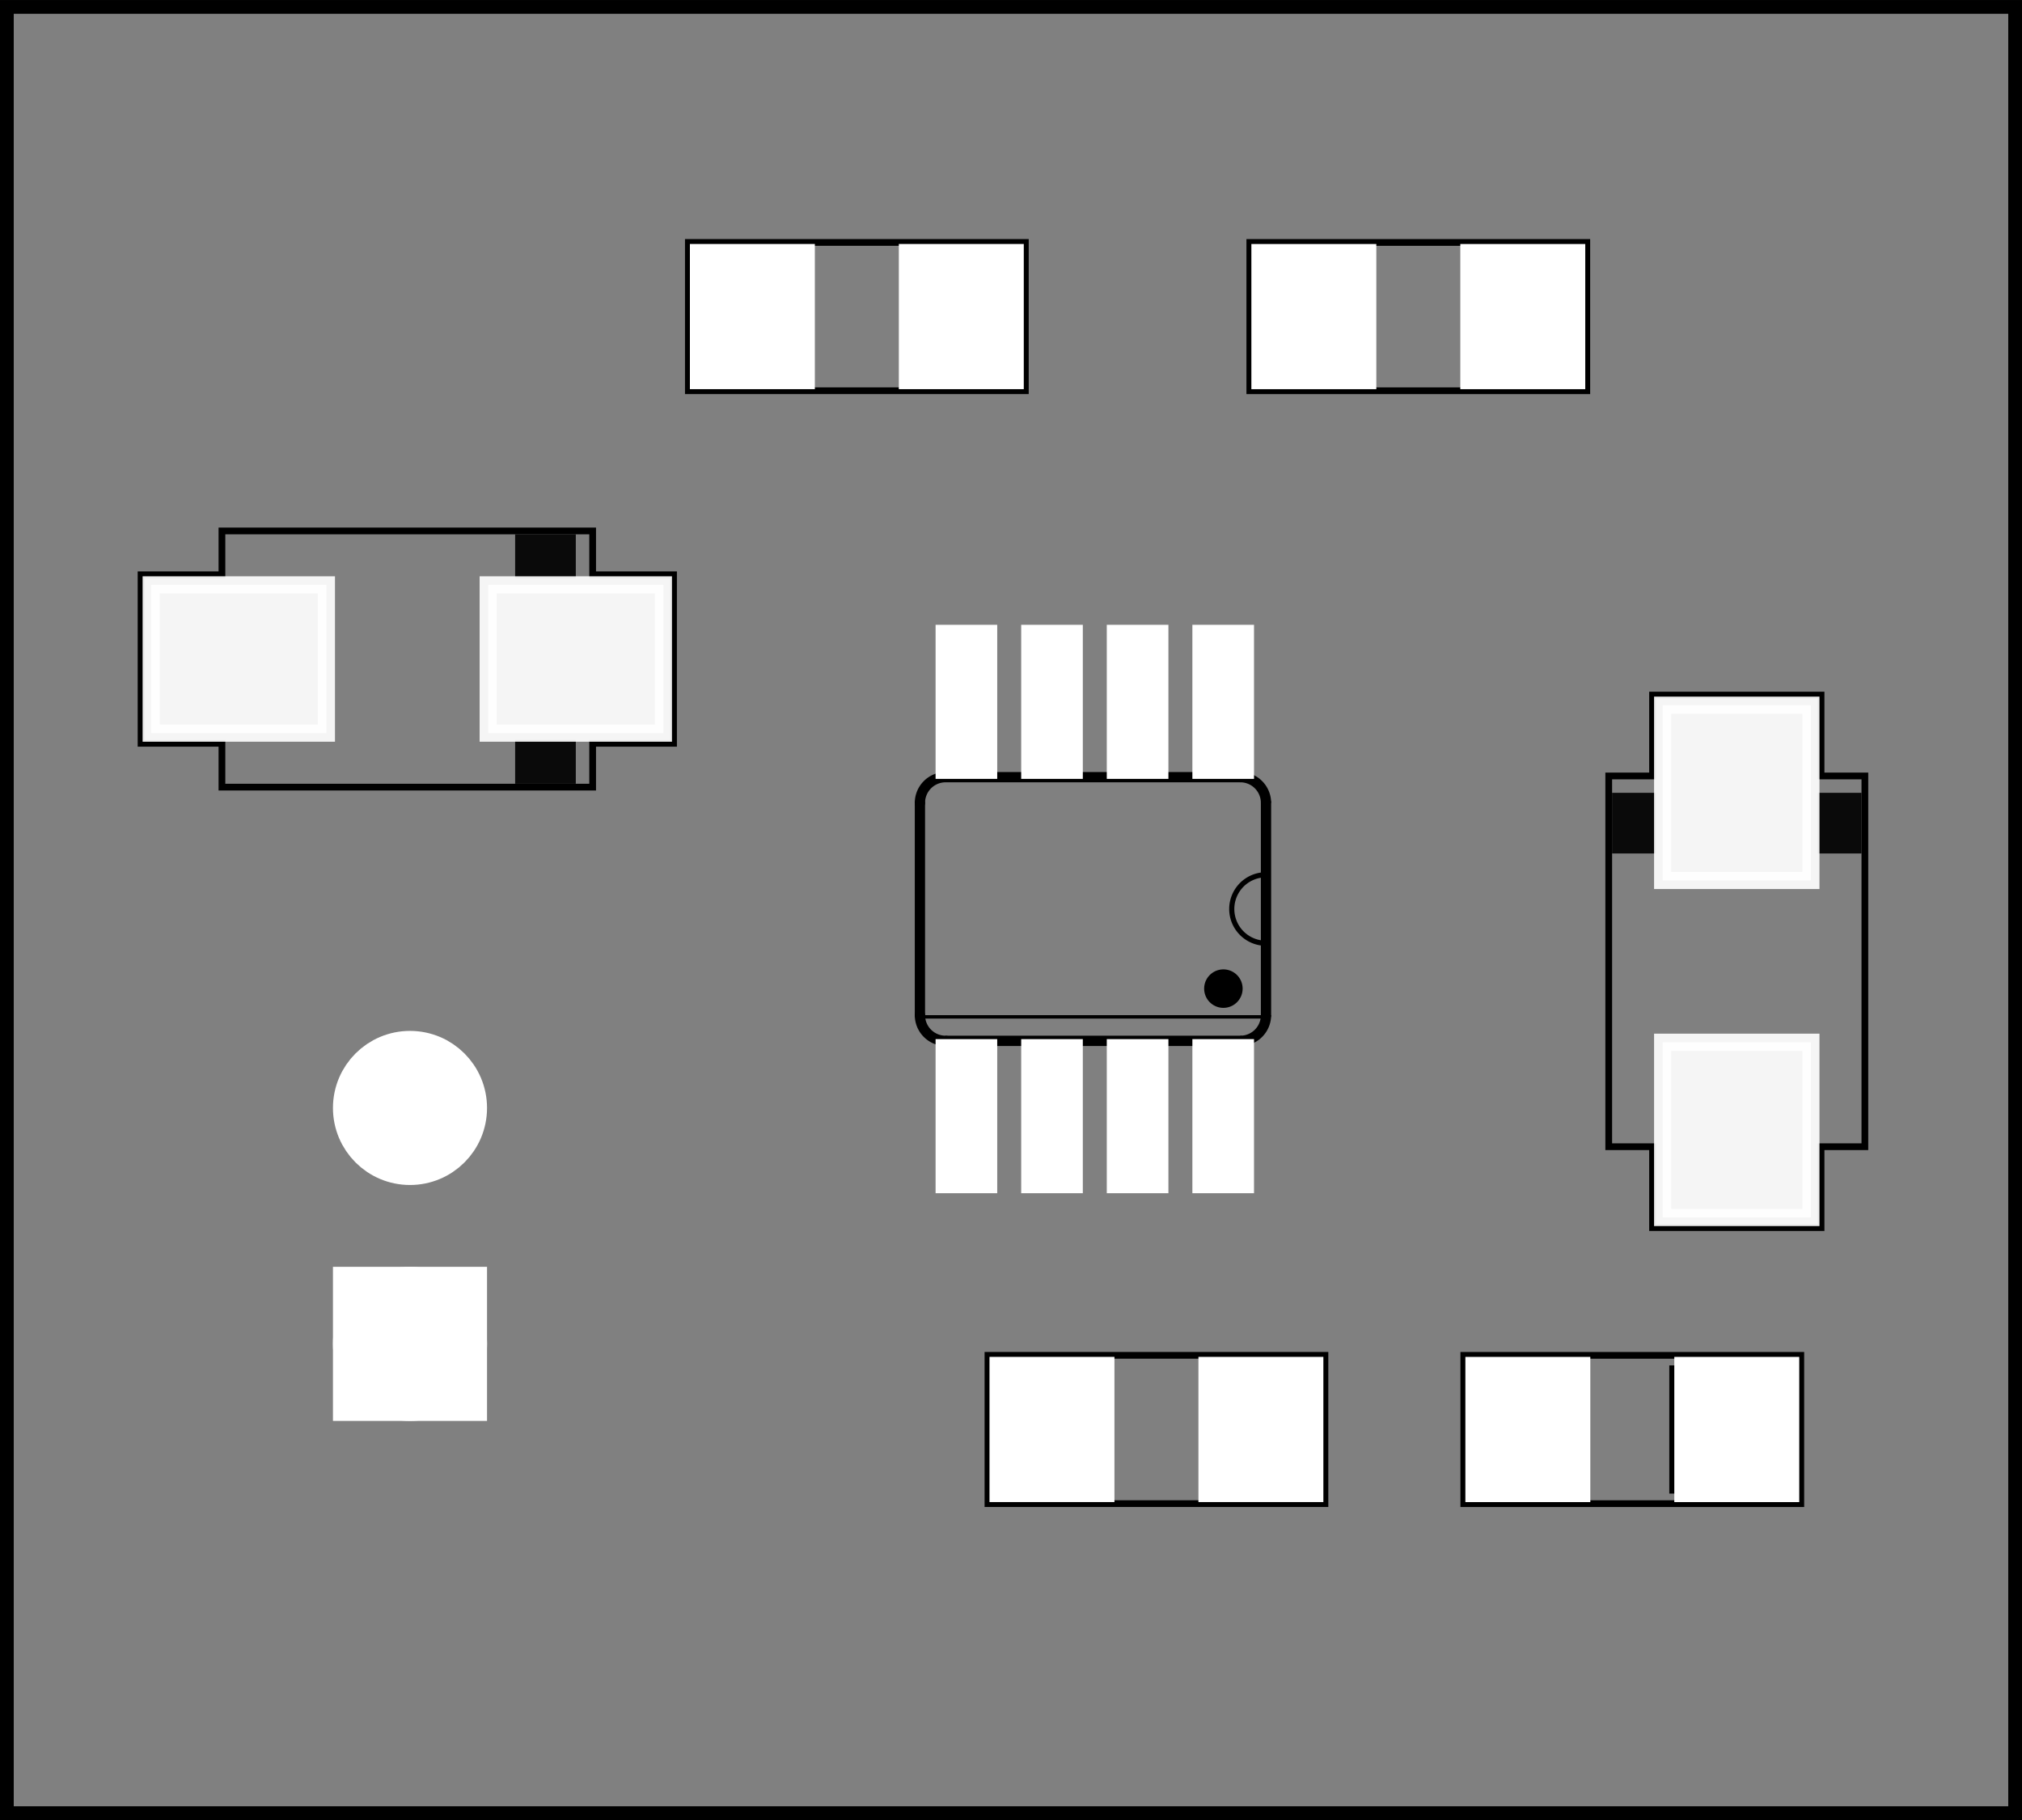 <?xml version='1.0' encoding='UTF-8' standalone='no'?>
<!-- Created with Fritzing (http://www.fritzing.org/) -->
<svg xmlns="http://www.w3.org/2000/svg" width="1.181in" x="0in" version="1.2" y="0in"  height="1.063in" viewBox="0 0 85.039 76.535" baseProfile="tiny" xmlns:svg="http://www.w3.org/2000/svg">
 <rect x="0" y="0" width="85.039" height="76.535" fill="#808080" stroke="none"/>
 <g partID="19201">
  <g id="silkscreen0">
   <rect width="84.463" x="0.288" y="0.288" fill="none" height="75.959" stroke="black" stroke-width="0.576"/>
  </g>
 </g>
 <g partID="19200">
  <g id="board">
   <rect width="84.463" x="0.288" y="0.288" fill="none" height="75.959" stroke="black" fill-opacity="0.5" id="boardoutline" stroke-width="0.5"/>
  </g>
 </g>
 <g partID="19201">
  <g id="silkscreen0">
   <rect width="84.463" x="0.288" y="0.288" fill="none" height="75.959" stroke="black" stroke-width="0.576"/>
  </g>
 </g>
 <g partID="18465631">
  <g transform="translate(37.996,26.63)">
   <g flipped="1" id="silkscreen0">
    <g transform="matrix(-1, 0, 0, 1, 16, 0)">
     <g>
      <g>
       <g>
        <line fill="none" stroke="black" style="stroke-linecap:round;stroke-miterlimit:4;stroke-dasharray:none" id="line156" y1="6.048" x1="14.173" y2="6.048" stroke-width="0.432" x2="1.832"/>
        <line fill="none" stroke="black" style="stroke-linecap:round;stroke-miterlimit:4;stroke-dasharray:none" id="line158" y1="17.136" x1="1.832" y2="17.136" stroke-width="0.432" x2="14.173"/>
        <line fill="none" stroke="black" style="stroke-linecap:round" id="line160" y1="16.056" x1="15.307" y2="7.128" stroke-width="0.432" x2="15.307"/>
        <line fill="none" stroke="black" style="stroke-linecap:round" id="line162" y1="7.128" x1="0.752" y2="16.056" stroke-width="0.432" x2="0.752"/>
        <line fill="none" stroke="black" id="line164" y1="16.128" x1="0.753" y2="16.128" stroke-width="0.144" x2="15.226"/>
        <path fill="none" stroke="black" style="stroke-linecap:round;stroke-miterlimit:4;stroke-dasharray:none" id="path166" stroke-width="0.432" d="m14.227,17.136a1.08,1.08,0,0,0,1.08,-1.08"/>
        <path fill="none" stroke="black" style="stroke-miterlimit:4;stroke-dasharray:none" id="path168" stroke-width="0.432" d="m1.832,6.048a1.08,1.08,0,0,0,-1.08,1.08"/>
        <path fill="none" stroke="black" style="stroke-linecap:round;stroke-miterlimit:4;stroke-dasharray:none" id="path170" stroke-width="0.432" d="m15.307,7.128a1.08,1.08,0,0,0,-1.08,-1.08"/>
        <path fill="none" stroke="black" style="stroke-miterlimit:4;stroke-dasharray:none" id="path172" stroke-width="0.432" d="m0.752,16.056a1.08,1.08,0,0,0,1.08,1.08"/>
        <path fill="none" stroke="black" id="path174" stroke-width="0.216" d="m0.752,13.032a1.44,1.44,0,0,0,0,-2.88"/>
        <path fill="black" stroke="none" fill-opacity="1" id="path3060" d="m3.353,14.94a0.809,0.809,0,0,1,-1.618,0,0.809,0.809,0,1,1,1.618,0z"/>
       </g>
      </g>
     </g>
    </g>
   </g>
  </g>
 </g>
 <g partID="18465641">
  <g transform="translate(61.421,56.85)">
   <g flipped="1" id="silkscreen0">
    <g transform="matrix(-1, 0, 0, 1, 14.457, 0)">
     <g>
      <g>
       <g>
        <rect width="14.173" x="0.142" y="0.142" stroke-opacity="1" fill="none" height="6.236" stroke="black" id="rect7" stroke-width="0.283"/>
        <g transform="scale(28.222,28.222)">
         <path stroke-opacity="1" fill="none" stroke="black" style="stroke-linecap:butt;stroke-linejoin:miter;stroke-miterlimit:4;stroke-dasharray:none" id="path2825" stroke-width="0.01" d="m0.196,0.02,0,0.191"/>
        </g>
       </g>
      </g>
     </g>
    </g>
   </g>
  </g>
 </g>
 <g partID="18465651">
  <g transform="translate(55.865,63.369)">
   <g transform="matrix(-1,0,0,-1,0,0)">
    <g flipped="1" id="silkscreen0">
     <g transform="matrix(-1, 0, 0, 1, 14.457, 0)">
      <g>
       <g>
        <g>
         <rect width="14.173" x="0.142" y="0.142" stroke-opacity="1" fill="none" height="6.236" stroke="black" id="silkscreen" stroke-width="0.283"/>
        </g>
       </g>
      </g>
     </g>
    </g>
   </g>
  </g>
 </g>
 <g partID="18465661">
  <g transform="translate(5.791,22.182)">
   <g flipped="1" id="silkscreen0">
    <g transform="matrix(-1, 0, 0, 1, 22.677, 0)">
     <g>
      <g>
       <g>
        <path stroke-opacity="1" fill="none" stroke="black" style="stroke-linecap:butt;stroke-linejoin:miter;stroke-miterlimit:4;stroke-dasharray:none" id="path4169" stroke-width="0.283" d="m3.543,0.142,0,1.843,-3.402,0,0,7.087,3.402,0,0,1.843,15.591,0,0,-1.843,3.402,0,0,-7.087,-3.402,0,0,-1.843,-15.591,0z"/>
        <rect width="2.551" x="4.252" y="0.283" fill="black" height="1.843" stroke="none" style="opacity:0.92;" fill-opacity="1" id="rect4173" stroke-width="0"/>
        <rect width="2.551" x="4.252" y="8.929" fill="black" height="1.843" stroke="none" style="opacity:0.92;" fill-opacity="1" id="rect4175" stroke-width="0"/>
       </g>
      </g>
     </g>
    </g>
   </g>
  </g>
 </g>
 <g partID="18465671">
  <g transform="translate(67.516,51.761)">
   <g transform="matrix(0,-1,1,0,0,0)">
    <g flipped="1" id="silkscreen0">
     <g transform="matrix(-1, 0, 0, 1, 22.677, 0)">
      <g>
       <g>
        <g>
         <path stroke-opacity="1" fill="none" stroke="black" style="stroke-linecap:butt;stroke-linejoin:miter;stroke-miterlimit:4;stroke-dasharray:none" id="path4169" stroke-width="0.283" d="m3.543,0.142,0,1.843,-3.402,0,0,7.087,3.402,0,0,1.843,15.591,0,0,-1.843,3.402,0,0,-7.087,-3.402,0,0,-1.843,-15.591,0z"/>
         <rect width="2.551" x="4.252" y="0.283" fill="black" height="1.843" stroke="none" style="opacity:0.92;" fill-opacity="1" id="rect4173" stroke-width="0"/>
         <rect width="2.551" x="4.252" y="8.929" fill="black" height="1.843" stroke="none" style="opacity:0.92;" fill-opacity="1" id="rect4175" stroke-width="0"/>
        </g>
       </g>
      </g>
     </g>
    </g>
   </g>
  </g>
 </g>
 <g partID="18465681">
  <g transform="translate(43.265,16.569)">
   <g transform="matrix(-1,0,0,-1,0,0)">
    <g flipped="1" id="silkscreen0">
     <g transform="matrix(-1, 0, 0, 1, 14.457, 0)">
      <g>
       <g>
        <g>
         <rect width="14.173" x="0.142" y="0.142" stroke-opacity="1" fill="none" height="6.236" stroke="black" id="silkscreen" stroke-width="0.283"/>
        </g>
       </g>
      </g>
     </g>
    </g>
   </g>
  </g>
 </g>
 <g partID="18465691">
  <g transform="translate(52.421,10.05)">
   <g flipped="1" id="silkscreen0">
    <g transform="matrix(-1, 0, 0, 1, 14.457, 0)">
     <g>
      <g>
       <g>
        <rect width="14.173" x="0.142" y="0.142" stroke-opacity="1" fill="none" height="6.236" stroke="black" id="silkscreen" stroke-width="0.283"/>
       </g>
      </g>
     </g>
    </g>
   </g>
  </g>
 </g>
 <g partID="18465690">
  <g transform="translate(52.421,10.05)">
   <g flipped="1" id="copper0">
    <g transform="matrix(-1, 0, 0, 1, 14.457, 0)">
     <g>
      <g>
       <g>
        <rect width="4.535" x="0.567" y="0.567" fill="white" height="5.386" stroke="white" fill-opacity="1" id="connector0pad" stroke-width="0.72"/>
        <rect width="4.535" x="9.354" y="0.567" fill="white" height="5.386" stroke="white" fill-opacity="1" id="connector1pad" stroke-width="0.72"/>
       </g>
      </g>
     </g>
    </g>
   </g>
  </g>
 </g>
 <g partID="18465680">
  <g transform="translate(43.265,16.569)">
   <g transform="matrix(-1,0,0,-1,0,0)">
    <g flipped="1" id="copper0">
     <g transform="matrix(-1, 0, 0, 1, 14.457, 0)">
      <g>
       <g>
        <g>
         <rect width="4.535" x="0.567" y="0.567" fill="white" height="5.386" stroke="white" fill-opacity="1" id="connector0pad" stroke-width="0.72"/>
         <rect width="4.535" x="9.354" y="0.567" fill="white" height="5.386" stroke="white" fill-opacity="1" id="connector1pad" stroke-width="0.72"/>
        </g>
       </g>
      </g>
     </g>
    </g>
   </g>
  </g>
 </g>
 <g partID="18465670">
  <g transform="translate(67.516,51.761)">
   <g transform="matrix(0,-1,1,0,0,0)">
    <g flipped="1" id="copper0">
     <g transform="matrix(-1, 0, 0, 1, 22.677, 0)">
      <g>
       <g>
        <g>
         <rect width="7.37" x="0.567" y="2.409" fill="white" height="6.236" stroke="white" style="opacity:0.92;" fill-opacity="1" id="connector1pad" stroke-width="0.72"/>
         <rect width="7.37" x="14.74" y="2.409" fill="white" height="6.236" stroke="white" style="opacity:0.92;" fill-opacity="1" id="connector0pad" stroke-width="0.72"/>
        </g>
       </g>
      </g>
     </g>
    </g>
   </g>
  </g>
 </g>
 <g partID="18465660">
  <g transform="translate(5.791,22.182)">
   <g flipped="1" id="copper0">
    <g transform="matrix(-1, 0, 0, 1, 22.677, 0)">
     <g>
      <g>
       <g>
        <rect width="7.37" x="0.567" y="2.409" fill="white" height="6.236" stroke="white" style="opacity:0.92;" fill-opacity="1" id="connector1pad" stroke-width="0.72"/>
        <rect width="7.37" x="14.74" y="2.409" fill="white" height="6.236" stroke="white" style="opacity:0.92;" fill-opacity="1" id="connector0pad" stroke-width="0.72"/>
       </g>
      </g>
     </g>
    </g>
   </g>
  </g>
 </g>
 <g partID="18465650">
  <g transform="translate(55.865,63.369)">
   <g transform="matrix(-1,0,0,-1,0,0)">
    <g flipped="1" id="copper0">
     <g transform="matrix(-1, 0, 0, 1, 14.457, 0)">
      <g>
       <g>
        <g>
         <rect width="4.535" x="0.567" y="0.567" fill="white" height="5.386" stroke="white" fill-opacity="1" id="connector0pad" stroke-width="0.72"/>
         <rect width="4.535" x="9.354" y="0.567" fill="white" height="5.386" stroke="white" fill-opacity="1" id="connector1pad" stroke-width="0.72"/>
        </g>
       </g>
      </g>
     </g>
    </g>
   </g>
  </g>
 </g>
 <g partID="18465640">
  <g transform="translate(61.421,56.85)">
   <g flipped="1" id="copper0">
    <g transform="matrix(-1, 0, 0, 1, 14.457, 0)">
     <g>
      <g>
       <g>
        <rect width="4.535" x="0.567" y="0.567" fill="white" height="5.386" stroke="white" fill-opacity="1" id="connector0pad" stroke-width="0.72"/>
        <rect width="4.535" x="9.354" y="0.567" fill="white" height="5.386" stroke="white" fill-opacity="1" id="connector1pad" stroke-width="0.72"/>
       </g>
      </g>
     </g>
    </g>
   </g>
  </g>
 </g>
 <g partID="18465630">
  <g transform="translate(37.996,26.63)">
   <g flipped="1" id="copper0">
    <g transform="matrix(-1, 0, 0, 1, 16, 0)">
     <g>
      <g>
       <g>
        <rect width="1.872" x="1.616" y="17.424" fill="white" height="5.76" stroke="white" id="connector0pin" stroke-width="0.72"/>
        <rect width="1.872" x="5.216" y="17.424" fill="white" height="5.76" stroke="white" id="connector1pin" stroke-width="0.72"/>
        <rect width="1.872" x="8.816" y="17.424" fill="white" height="5.76" stroke="white" id="connector2pin" stroke-width="0.72"/>
        <rect width="1.872" x="12.416" y="17.424" fill="white" height="5.76" stroke="white" id="connector3pin" stroke-width="0.72"/>
        <rect width="1.872" x="12.416" y="0" fill="white" height="5.76" stroke="white" id="connector4pin" stroke-width="0.72"/>
        <rect width="1.872" x="8.816" y="0" fill="white" height="5.76" stroke="white" id="connector5pin" stroke-width="0.72"/>
        <rect width="1.872" x="5.216" y="0" fill="white" height="5.76" stroke="white" id="connector6pin" stroke-width="0.72"/>
        <rect width="1.872" x="1.616" y="0" fill="white" height="5.76" stroke="white" id="connector7pin" stroke-width="0.72"/>
       </g>
      </g>
     </g>
    </g>
   </g>
  </g>
 </g>
 <g partID="110370">
  <g transform="translate(25.019,63.27)">
   <g transform="matrix(-1,0,0,-1,0,0)">
    <g id="copper0">
     <rect width="4.32" x="5.616" y="4.601" fill="white" height="4.32" stroke="white" id="square" stroke-width="2.16"/>
     <circle fill="white" cx="7.776" cy="6.761" stroke="white" id="connector0pin" r="2.16" stroke-width="2.16"/>
     <circle fill="white" cx="7.776" cy="16.682" stroke="white" id="connector1pin" r="2.16" stroke-width="2.16"/>
    </g>
   </g>
  </g>
 </g>
</svg>
